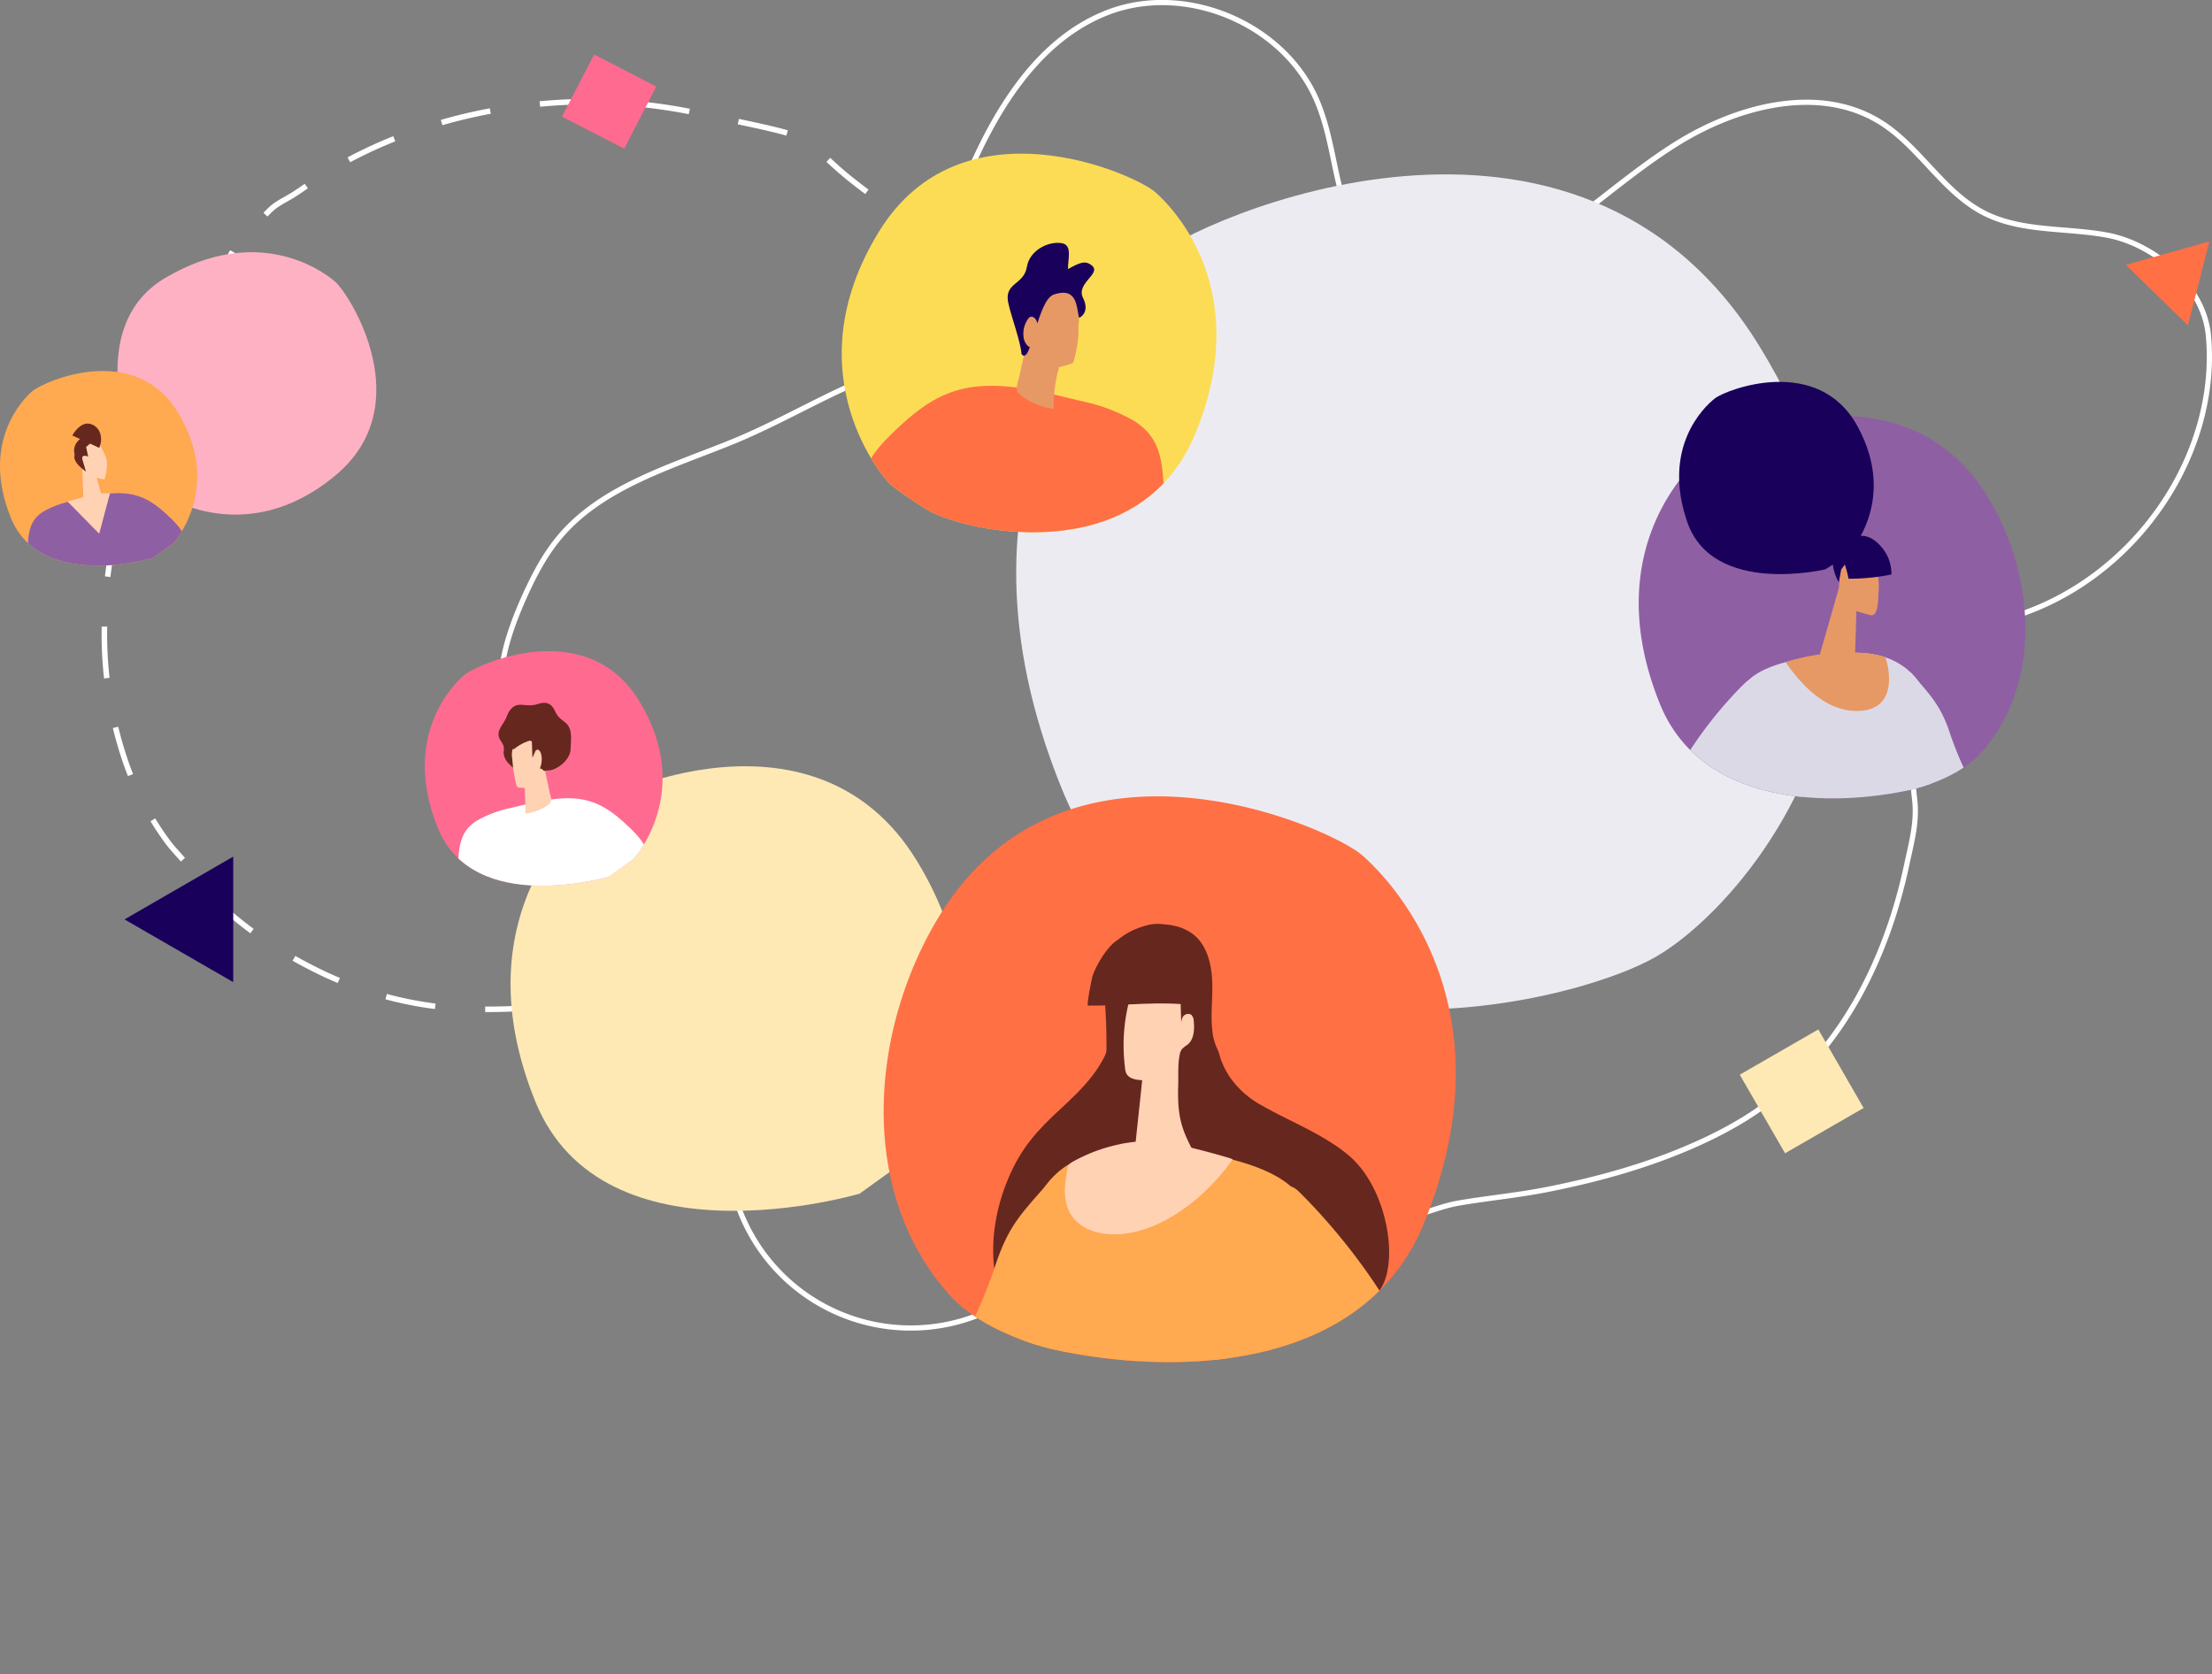 <?xml version="1.0" encoding="utf-8"?>
<svg xmlns="http://www.w3.org/2000/svg" xmlns:xlink="http://www.w3.org/1999/xlink" viewBox="0 0 661.03 500.37"><rect x="0" y="0" width="661.03" height="500.37" fill="#808080" stroke="none"/><defs><style>.cls-1{fill:#8f5fa4;}.cls-2{fill:#fcdc55;}.cls-3{fill:#ff7045;}.cls-4{fill:#ff6b90;}.cls-5{fill:#ffa951;}.cls-6,.cls-7{fill:none;stroke:#fff;stroke-miterlimit:10;}.cls-6{stroke-width:1.56px;}.cls-7{stroke-width:1.65px;stroke-dasharray:14.96 14.96;}.cls-8{fill:#fee9b5;}.cls-9{fill:#ffb1c4;}.cls-10{fill:#edebf2;}.cls-11{clip-path:url(#clip-path);}.cls-12{fill:#dcd9e6;}.cls-13{fill:#e69965;}.cls-14{clip-path:url(#clip-path-2);}.cls-15{clip-path:url(#clip-path-3);}.cls-16{fill:#66271f;}.cls-17{fill:#ffd2b4;}.cls-18{fill:#19005a;}.cls-19{clip-path:url(#clip-path-4);}.cls-20{fill:#fff;}.cls-21{clip-path:url(#clip-path-5);}</style><clipPath id="clip-path"><path class="cls-1" d="M579.11,233.42a55.77,55.77,0,0,1-9.92,3c-26.33,5.26-61.49,2.6-73.09-25.93-17.55-43.15,5.92-68.55,12.51-74.28s59.87-29.45,85.43,12.32c13.83,22.6,16.84,55.64-2.26,76.68C588.64,228.66,584,231.42,579.11,233.42Z"/></clipPath><clipPath id="clip-path-2"><path class="cls-2" d="M276.76,152.15c10.42,6.59,63.6,18.9,80.58-22.85S351.61,63,345.24,57.43s-57.93-28.49-82.66,11.92c-26.3,43,2.64,74.49,2.64,74.49S266.34,145.56,276.76,152.15Z"/></clipPath><clipPath id="clip-path-3"><path class="cls-3" d="M302.77,399.4a81.32,81.32,0,0,0,14.67,4.45c38.95,7.77,91,3.85,108.13-38.36,26-63.85-8.76-101.42-18.5-109.9S318.48,212,280.67,273.81c-20.46,33.44-24.92,82.32,3.35,113.45C288.66,392.37,295.57,396.45,302.77,399.4Z"/></clipPath><clipPath id="clip-path-4"><path class="cls-4" d="M182,262s-40.36,12-51.13-14.5,3.64-42.09,7.68-45.6,36.76-18.08,52.45,7.56c16.69,27.27-1.67,47.26-1.67,47.26Z"/></clipPath><clipPath id="clip-path-5"><path class="cls-5" d="M45.67,166.76s-33.48,10-42.42-12,3-34.91,6.37-37.83,30.5-15,43.52,6.27c13.84,22.63-1.39,39.21-1.39,39.21Z"/></clipPath></defs><title>illu-hero</title><g id="Calque_2" data-name="Calque 2"><g id="contenu"><path class="cls-6" d="M406.2,71.38c3,5.17,7.17,9.53,12.64,11.84,9,3.8,19.44,1.17,28.27-3,19.72-9.29,35.23-25.52,53.68-37.12s43.21-18.06,61.56-6.3c11.45,7.35,18.41,20.63,30.52,26.84C604,69.33,617.16,68,629.42,70.22c14.16,2.53,29.11,15,30.53,30,1.64,17.39-3.57,35-13.08,49.48-11.49,17.55-29.49,31.06-50,35.88-5,1.16-10.16,1.91-14.47,4.62-7.59,4.78-10.55,14.47-10.94,23.43a147.52,147.52,0,0,0,.66,24.87c.91,6.94-.87,13.1-2.32,19.93-5.91,27.69-19,54.62-42.21,71.73q-3,2.19-6.12,4.14a121.07,121.07,0,0,1-13,6.91c-14.66,6.77-30.52,11.21-46.56,14.35-8.56,1.67-17.27,2.49-25.87,3.95-5.45.93-10.34,3.22-15.7,4.34C405.26,367,387.59,363,372,364c-8.41.49-16.44,2.28-24.75,2.92-9.27.73-18,4.8-25.9,9.5C311,382.52,301.29,390,289.9,393.92a54.72,54.72,0,0,1-71.1-39.7c-2.87-12.7-1.09-25.77.34-38.54,1.14-10.13,2.13-20,4.11-30.05,1.25-6.34,2.38-12.8-.48-18.89-12-25.47-49.48-19.16-66-39.31-5.65-6.9-7.69-16-7.11-24.59s3.56-16.67,7-24.42c2.86-6.36,6.1-12.61,10.59-17.95,12.48-14.86,32.7-20.79,51-28.18,11.64-4.69,22.47-10.86,33.83-16.13a39.37,39.37,0,0,0,5.76-2.82c5.33-3.63,8.91-10.5,12-16,7.7-13.7,12.63-28.7,18.64-43.16,8.75-21,21.64-42.58,42.94-50.61C354.82-5.19,384,7.34,393.63,30.29c3.94,9.33,4.87,19.63,7.67,29.37A51.13,51.13,0,0,0,406.2,71.38Z"/><path class="cls-7" d="M31.2,187.72a117.73,117.73,0,0,0,6.4,40.15,89.77,89.77,0,0,0,12.47,23.69c2.52,3.39,6,6.33,8,10.09a22.7,22.7,0,0,0,5,6.25,123,123,0,0,0,29.44,21,111.44,111.44,0,0,0,42.24,12.33,159.84,159.84,0,0,0,32.34-1,336.68,336.68,0,0,0,37.13-7.13c22.29-5.37,44.56-11.64,67.38-13.75a156.33,156.33,0,0,1,17-.7c4,.06,8,.59,11.7-1.33a109.83,109.83,0,0,0,24-16.23l.47-.43c24.23-22.4,38.28-56.15,36.1-86.73s-20.5-57.07-47.11-68.07c-8.65-3.58-18.14-5.65-25.91-10.71a27.56,27.56,0,0,1-9.45-10.19c-2-3.76-1.65-8.4-3.45-12.1C271.57,66,263.06,60.36,257.3,56c-22.35-17-5.14-13.15-50.71-22.57a155.61,155.61,0,0,0-57.22-.75,153.06,153.06,0,0,0-33.82,9.72,137.51,137.51,0,0,0-16.2,8.1C95.43,52.77,91.8,55.52,88,58c-1.89,1.21-3.92,2.17-5.75,3.47-2,1.44-3.43,3.4-5.24,5.05-1.15,1.06-2.52,1.85-3.67,2.91a20,20,0,0,0-3.59,5.28c-5.3,9.57-10.48,19.22-15.27,29.05C45,123.26,37,143.69,33.26,165c-.48,2.74-.87,5.49-1.19,8.25A139,139,0,0,0,31.2,187.72Z"/><path class="cls-8" d="M256.88,356.72S180.4,379.45,160,329.25s6.88-79.76,14.54-86.42,69.66-34.26,99.4,14.33c31.62,51.68-3.17,89.56-3.17,89.56Z"/><path class="cls-9" d="M41.82,140.7S22.45,98.85,49.47,83s46.18-2.69,50.63,1.13,25.39,37,.08,58c-26.93,22.39-51.49,5.64-51.49,5.64Z"/><path class="cls-10" d="M494.71,286c-27.31,15.6-140,41.63-177.41-50.3s12.61-146,26.63-158.24,127.56-62.73,182,26.24C583.84,198.36,522,270.42,494.71,286Z"/><path class="cls-1" d="M579.11,233.42a55.77,55.77,0,0,1-9.92,3c-26.33,5.26-61.49,2.6-73.09-25.93-17.55-43.15,5.92-68.55,12.51-74.28s59.87-29.45,85.43,12.32c13.83,22.6,16.84,55.64-2.26,76.68C588.64,228.66,584,231.42,579.11,233.42Z"/><g class="cls-11"><path class="cls-12" d="M570.9,200.88c6.19,7.08,9.21,10.12,12,18.81a106.42,106.42,0,0,0,5,12c2.19,4.7,5.08,8,8.1,12.06,2.14,2.91,5.1,5,2.24,8.51-7.66,9.37-18.22,6.32-28.28,8"/><path class="cls-12" d="M555.22,195.2s16.14-1.2,21.32,14.94c3.78,11.81-.22,25.05-.83,37-.72,14.14,4.28,26.52,0,40.57-2.7,8.95-7.84,13.81-17.82,13.91-6.79.07-13.27-3.81-17.56-9s-4.13-11-3.55-17.5,3.06-12.82,3.67-19.22c.9-9.42-4.67-19.18-10.12-26.43-3.75-5-7.53-10.13-9.79-16C514.28,197.12,546.14,195.45,555.22,195.2Z"/><path class="cls-13" d="M563.41,196.3c1.56,4.62,3.05,15.21-7.08,16.1-9.4.83-17-6.21-22.71-14.5C533.62,197.9,548.87,192.44,563.41,196.3Z"/><path class="cls-12" d="M521.58,204c-.21.19-22,20.78-27,44-8.26,38.31,36.12,47.1,36.12,47.1-1.36-.27,8.18-22.41,8.55-23.81,2.54-9.55,2-19.74.15-29.36a145.39,145.39,0,0,0-6.63-23.13C531.69,215.81,527,198.88,521.58,204Z"/></g><path class="cls-2" d="M276.76,152.15c10.42,6.59,63.6,18.9,80.58-22.85S351.61,63,345.24,57.43s-57.93-28.49-82.66,11.92c-26.3,43,2.64,74.49,2.64,74.49S266.34,145.56,276.76,152.15Z"/><g class="cls-14"><path class="cls-3" d="M347.94,148.43c-.55-9.66-.59-17.42-9.1-22.68A52.54,52.54,0,0,0,323.78,120c-9.55-2.24-19.6-5.08-29.5-4.66-11,.47-18.22,5.28-26,12.58-5.31,5-8.78,8.79-10.88,15.53-2.78,9,1.05,14.59,9.63,18.61,11.06,5.2,23.17,3.81,35.06,4.19,18.66.59,34.2-3.1,52.08-7.7"/><path class="cls-13" d="M306.3,104.81c-.55,2.47-1.08,4.94-1.64,7.4-.59,2.65-1.53,4.05.16,5.7a7.35,7.35,0,0,0,.92.75,18.76,18.76,0,0,0,3.28,1.82c.6.27,1.21.52,1.82.75.45.16.9.32,1.35.46a2.41,2.41,0,0,0,.59.14c.14,0,.27,0,.4,0a7.42,7.42,0,0,1,.92.17,2,2,0,0,1,.41.13c.05,0,.36.15.36.2,0-.31,0-.62,0-.93a46.35,46.35,0,0,1,.4-5.77c.13-1,.29-1.91.48-2.86.09-.47.19-1,.3-1.42a2.23,2.23,0,0,1,.18-.45,1.91,1.91,0,0,0,.12-.47c0-.1,0-.63.13-.66,1.23-.32,2.45-.68,3.65-1.09a1.21,1.21,0,0,0,.58-.34,1.24,1.24,0,0,0,.18-.44c.28-1.08.54-2.17.76-3.26a29.84,29.84,0,0,0,.64-5.73c0-.48,0-1,0-1.43a3.35,3.35,0,0,1,0-.63c0-.13.07-.25.1-.38a6.91,6.91,0,0,0,0-1.76,16.1,16.1,0,0,0-.36-2.85,8.28,8.28,0,0,0-2.45-4.58C309.09,78.39,307.55,99.12,306.3,104.81Z"/></g><path class="cls-3" d="M302.77,399.4a81.32,81.32,0,0,0,14.67,4.45c38.95,7.77,91,3.85,108.13-38.36,26-63.85-8.76-101.42-18.5-109.9S318.48,212,280.67,273.81c-20.46,33.44-24.92,82.32,3.35,113.45C288.66,392.37,295.57,396.45,302.77,399.4Z"/><g class="cls-15"><path class="cls-16" d="M333.46,291.38c1,5-.18,13.26-1.24,18.31-1.86,8.87-8.75,15.68-15.17,21.59-7.15,6.58-11.94,11.82-15.78,21-3.77,8.94-5.56,19.42-3.78,29.36,1.31,7.35,14.43.47,17,6.75,6.23,15.35,13.51,8.78,24.51,8.82,10,.05,13.35,13.16,18.66.78"/><path class="cls-5" d="M314,352.65c-9.16,10.47-12.68,13.58-16.86,26.44a158.22,158.22,0,0,1-7.38,17.76c-3.24,7-7.51,11.78-12,17.84-3.17,4.31-7.55,7.4-3.31,12.59,11.33,13.86,26.95,9.35,41.84,11.84"/><path class="cls-16" d="M336.23,351.7a10.35,10.35,0,0,0,.94-1.57,20.23,20.23,0,0,0,1.57-5.19c.15-.8.2-1.63.42-2.42.12-.44.35-.84.44-1.29a13.17,13.17,0,0,0-.11-4,10.92,10.92,0,0,0-3-7c-2.64-2.46-7.88-3.2-8.67-7.26a6.73,6.73,0,0,1,.23-3.3,15.81,15.81,0,0,1,1.74-3,6.7,6.7,0,0,0,.87-3.48c0-1.95,0-3.91-.07-5.87q-.17-5.87-.68-11.72a2.67,2.67,0,0,0-.81-2c-.46-.32-1.09-.32-1.53-.66-.81-.61-.59-1.86-.23-2.8a21.52,21.52,0,0,1,2.09-4.08,22.9,22.9,0,0,1,6.11-6.3,19.35,19.35,0,0,1,15.2-3.13A14.44,14.44,0,0,1,356,278.8c5.05,3.46,6.34,10.34,6.29,16.46,0,4.22-.5,8.46,0,12.67a15.83,15.83,0,0,0,1.54,5.63,18,18,0,0,1,.84,2.51,24.36,24.36,0,0,0,2.64,5.49,27.45,27.45,0,0,0,9.69,8.76c8.74,5,18.4,8.54,26.08,15,11.67,9.86,15.15,32.33,9.15,40.34,0,0-15.58,4.12-40.25.71"/><path class="cls-5" d="M335,342.35c-13.08,4.1-21.68,4.19-29.33,25.6-6.18,17.27,1.25,34.08,2.16,51.82,1.06,20.92-6.33,39.23-.06,60,4,13.24,11.6,20.42,26.37,20.57,10,.1,19.63-5.64,26-13.32s6.11-16.27,5.24-25.89-4.52-19-5.42-28.43c-1.33-13.94,6.91-28.37,15-39.1,5.55-7.39,11.13-15,14.48-23.68C398.68,345.71,348.39,342.73,335,342.35Z"/><path class="cls-17" d="M341.33,322.82c-1.75-.11-3.78-.38-4.67-1.89l-.12-.23a5.12,5.12,0,0,1-.35-1.72c-.09-.68-.16-1.37-.22-2.06-.12-1.37-.19-2.74-.2-4.11a54.18,54.18,0,0,1,.53-7.95c.19-1.32.43-2.63.71-3.92.15-.65.3-1.3.47-1.94a6,6,0,0,1,3-4c2.75-1.37,10-2.29,11.8,1.64a8.78,8.78,0,0,1,.54,3.34l.22,7.15a5.47,5.47,0,0,1,.34-3.06,1.88,1.88,0,0,1,2.62-.81,2.64,2.64,0,0,1,.73,1.87c.26,2.54.11,5.48-1.88,7.09a9.26,9.26,0,0,0-1.66,1.32,4.19,4.19,0,0,0-.68,1.8c-.58,3.05-.32,6.08-.42,9.14-.3,9.74,1.24,13.34,4.65,19.89l-.75,2.3S353.35,353.49,340,359a17.39,17.39,0,0,0-.82-4.82,10.68,10.68,0,0,1-.67-4.51C338.61,348.24,341.35,322.82,341.33,322.82Z"/><path class="cls-17" d="M334.38,342a49.24,49.24,0,0,0-8.16,2.48,50.62,50.62,0,0,0-4.89,2.29c-1.13.61-2.08,1.06-2.32,2.4-.61,3.42-1.19,6.84-.4,10.29,1.37,5.95,6.54,8.81,12.31,9.32,13.9,1.23,28.95-10.08,37.44-22.34-.53-.37-15.5-4.59-20.88-5.16a33.33,33.33,0,0,0-4.9-.31,50.43,50.43,0,0,0-5.62.55Q335.67,341.69,334.38,342Z"/><path class="cls-5" d="M387.88,355.86c.3.28,32.52,30.73,39.93,65.09,12.21,56.68-53.44,69.68-53.45,69.68,2-.4-12.1-33.15-12.65-35.23-3.76-14.13-2.91-29.19-.22-43.42a217.51,217.51,0,0,1,9.81-34.23C372.91,373.36,379.87,348.31,387.88,355.86Z"/></g><path class="cls-16" d="M325.12,300.52c10.38.16,21.35-1.53,32.1,0,2.09-3.77-.12-11.37-2.91-14.58s-2.65-8.92-6.69-9.66c-4.73-.86-8.46,1.63-13.89,4.83-2.77,1.63-6.35,7.62-7.29,10.73C326.24,292.54,324.65,300.51,325.12,300.52Z"/><path class="cls-18" d="M326.44,79.48c-2.07-1.9-3.93-.89-7.29.93-.07-2.81,1.4-7.13-1.75-7.72-4.12-.76-9.75,2.2-10.51,7-.92,5.78-7.34,4.57-5.41,11.56.78,3.41,3.62,11.28,3.78,14.54,2.93,3.91,4.6-16.11,9.69-17.79,7.13-2.35,6.69,3.91,7.53,7,0,0,3.43-1.45,1.16-6C321.51,84.73,329,81.85,326.44,79.48Z"/><path class="cls-13" d="M310.25,97.24a5.43,5.43,0,0,0-.58-1.51,2.23,2.23,0,0,0-.74-.87,1.22,1.22,0,0,0-1.14-.11,1.59,1.59,0,0,0-.51.49,7.57,7.57,0,0,0-1.38,5.62,4.19,4.19,0,0,0,1.14,2.4,2.59,2.59,0,0,0,2.6.64"/><path class="cls-4" d="M182,262s-40.36,12-51.13-14.5,3.64-42.09,7.68-45.6,36.76-18.08,52.45,7.56c16.69,27.27-1.67,47.26-1.67,47.26Z"/><g class="cls-19"><path class="cls-16" d="M154.58,230.53c-1.79-1.7-4-3-4.09-5.66a8.46,8.46,0,0,0,.07-1.66c-.42-1.67-1.95-2.45-1.51-4.43.35-1.59,1.78-3,2.36-4.61.75-2,2-3.69,4.36-3.55,2.07.12,3.1.38,5.16-.29,2.26-.72,3.78-.17,4.86,2a6.69,6.69,0,0,0,1.46,2.23c1.06,1,2.28,1.53,2.89,2.93.82,1.86.44,4.47.37,6.44-.11,2.71-2.86,5.17-5.28,6.06-1.43.53-3.13,0-4.45.66"/><path class="cls-20" d="M136.8,259.62c.34-6.13.37-11.06,5.77-14.39a33.28,33.28,0,0,1,9.55-3.65c6.06-1.43,12.44-3.22,18.73-3,7,.3,11.56,3.35,16.5,8,3.37,3.16,5.57,5.58,6.9,9.86,1.77,5.71-.66,9.25-6.11,11.81-7,3.3-14.7,2.41-22.25,2.65-11.84.38-21.69-2-33-4.88"/><path class="cls-17" d="M163.22,231.94c.34,1.56.69,3.13,1,4.7s1,2.57-.1,3.61c-1.33,1.29-5.3,2.93-7.17,2.83,0-.57.09-1.14.07-1.69l-.06-1.92-.13-3.85c-.69-.44-1.8.06-2.32-.58a1.47,1.47,0,0,1-.24-.61c-.15-.62-.29-1.25-.41-1.88-.27-1.33-.47-2.67-.62-4,0-.33-.07-.67-.1-1a5.12,5.12,0,0,0-.09-1,6.12,6.12,0,0,1,.08-2.41,5.51,5.51,0,0,1,1.64-3.33C161.45,215.18,162.43,228.33,163.22,231.94Z"/></g><path class="cls-16" d="M153.1,222.16a2.08,2.08,0,0,0-.38,1,.7.7,0,0,0,.59.75,1.07,1.07,0,0,0,.65-.31,13.35,13.35,0,0,1,4-2.15c.3-.1.68-.17.88.08a.75.75,0,0,1,.12.49l.15,4.47.74-1.7a1.21,1.21,0,0,1,.52-.69c.58-.27,1.12.46,1.29,1.08a6.88,6.88,0,0,1-.4,4.62c.21-.24.61-.06.84.16s.5.5.81.42.36-.3.45-.53a7.72,7.72,0,0,0,.37-3c-.09-3.21-.94-6.62-3.33-8.77a4.41,4.41,0,0,0-3.53-1.31,5.55,5.55,0,0,0-2.31,1.13,4.35,4.35,0,0,0-2,2.56"/><path class="cls-18" d="M545.5,170.14s-33.6,8.07-41.27-14.11,4.82-34.33,8.29-37,30.91-13.21,42.65,8.49c12.48,23.08-3.44,38.66-3.44,38.66Z"/><path class="cls-13" d="M543.35,197.28l6.16-21.49.9-11.29s7.66-.84,9.66,3.55a19.53,19.53,0,0,1,1.24,9.64s.18,6.73-2.26,6.15-4.29-1.23-4.29-1.23l-.52,17.31Z"/><path class="cls-18" d="M562.68,164a12,12,0,0,1,2.54,7.68,62.36,62.36,0,0,1-12.81,1.26s-1.21-6.91-3.62-8.16C548.79,164.73,555.59,154.87,562.68,164Z"/><path class="cls-18" d="M552.09,167.68l-1.87,2.5-.71,3.79s-2.73-4.23-1.51-8.37l4.31-1.86Z"/><path class="cls-5" d="M45.67,166.76s-33.48,10-42.42-12,3-34.91,6.37-37.83,30.5-15,43.52,6.27c13.84,22.63-1.39,39.21-1.39,39.21Z"/><g class="cls-21"><path class="cls-1" d="M8.2,164.8c.29-5.09.31-9.17,4.79-11.94a27.86,27.86,0,0,1,7.93-3c5-1.18,10.32-2.67,15.53-2.45,5.81.25,9.59,2.78,13.69,6.62,2.8,2.62,4.63,4.63,5.73,8.18,1.46,4.73-.56,7.68-5.07,9.8-5.82,2.73-12.2,2-18.46,2.2-9.82.31-18-1.63-27.42-4.05"/></g><path class="cls-17" d="M30.19,147.43l-1.29-4.6,2.32.44s1.45-4.33.32-6.94a51.51,51.51,0,0,0-3-5.64L22.85,135l1.73,5.13.33,8.44-4.72,1.3,9.45,9.63,3.23-12.09Z"/><path class="cls-16" d="M22.33,135.89a4.18,4.18,0,0,1,1.17-4.3,5,5,0,0,1,.42-.39l-2.3-1.07s2.25-4.18,5.27-3.46,4.06,4.16,2.76,7.17l-2.73-1.26-1.19,1,.62,2.89s-2-.94-1.76.73l1.1,3.74-.27-.2C24.47,140.05,21.61,137.84,22.33,135.89Z"/><polygon class="cls-18" points="37.21 274.76 69.7 293.51 69.7 256 37.21 274.76"/><polygon class="cls-3" points="653.84 97.25 660.25 72.15 635.3 79.15 653.84 97.25"/><rect class="cls-4" x="171.59" y="19.91" width="20.89" height="20.89" transform="translate(34.24 -80.16) rotate(27.32)"/><rect class="cls-8" x="524.86" y="312.64" width="27.1" height="27.1" transform="translate(-90.95 312.42) rotate(-29.96)"/></g></g></svg>